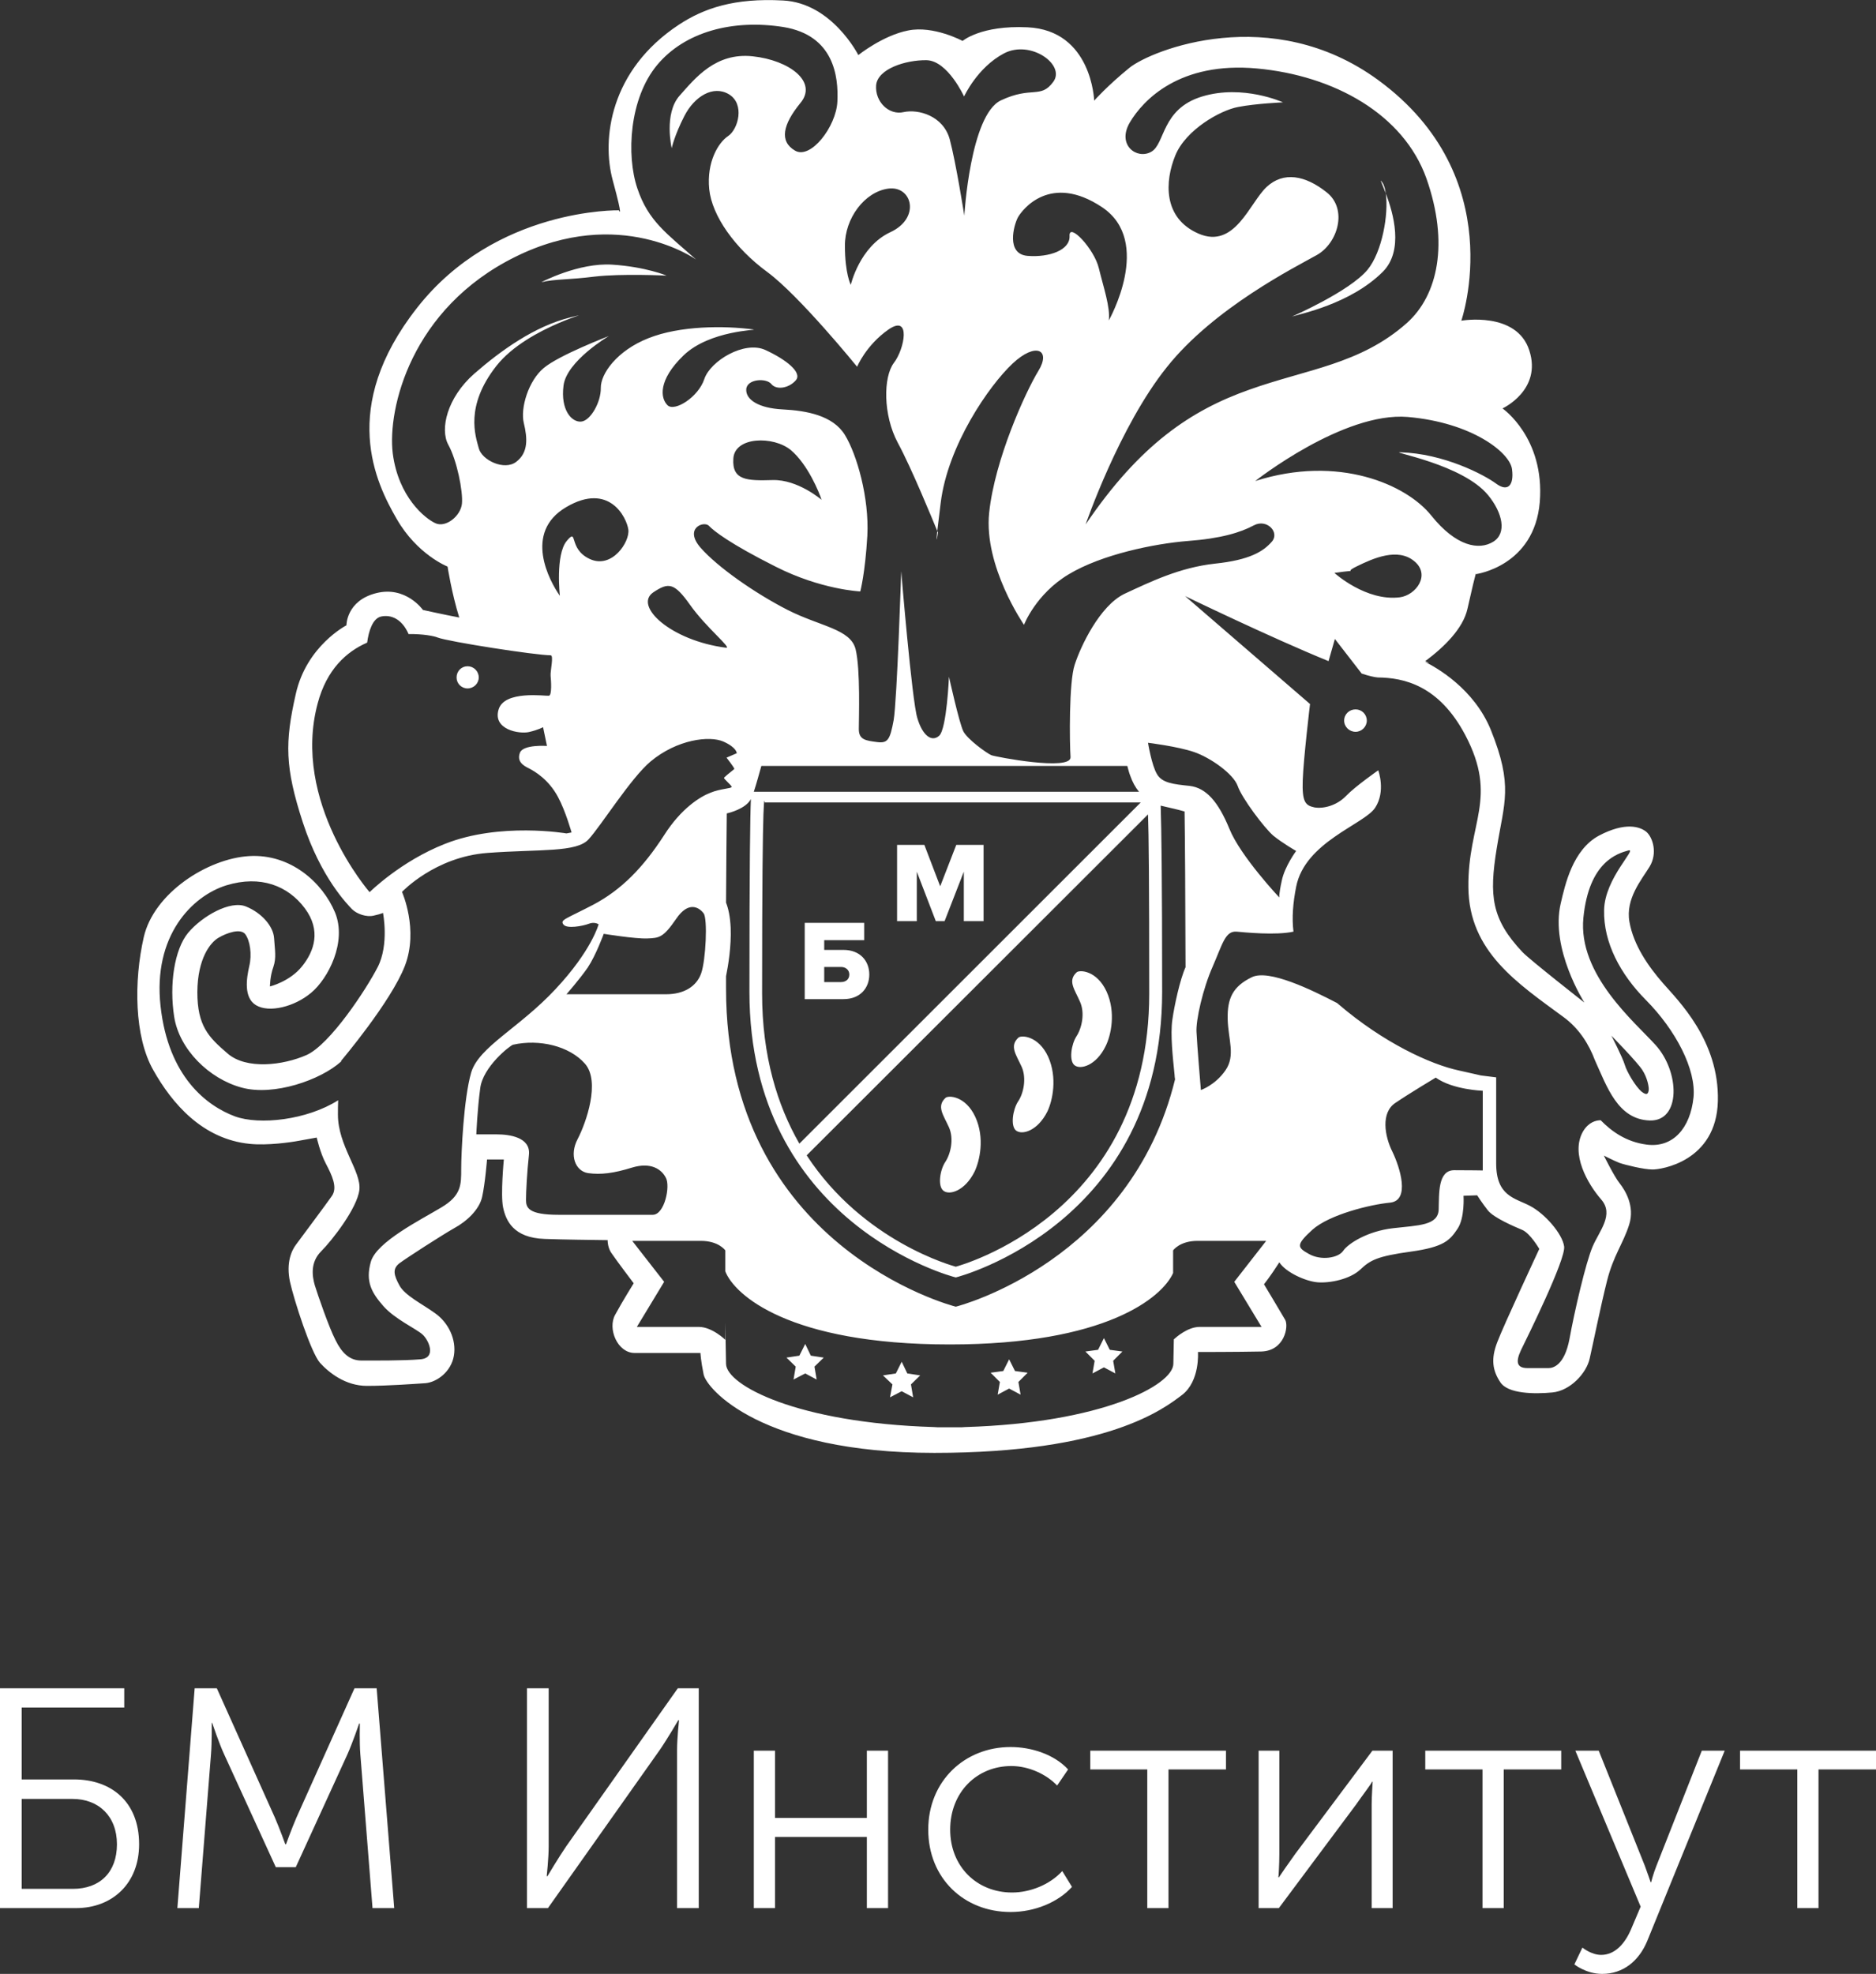 <?xml version="1.0" encoding="utf-8"?>
<svg xmlns="http://www.w3.org/2000/svg"
	xmlns:xlink="http://www.w3.org/1999/xlink"
	width="77px" height="81px" viewBox="0 0 77 81">
<rect x="0" y="0" width="77" height="81" fill="#333333" stroke="none"/>
<path fillRule="evenodd" d="M 74.64 72.61C 74.64 72.61 74.64 78.3 74.64 78.3 74.64 78.3 73.77 78.3 73.77 78.3 73.77 78.3 73.77 72.61 73.77 72.61 73.77 72.61 71.42 72.61 71.42 72.61 71.42 72.61 71.42 71.84 71.42 71.84 71.42 71.84 77 71.84 77 71.84 77 71.84 77 72.61 77 72.61 77 72.61 74.64 72.61 74.64 72.61ZM 65.76 81C 65.1 81 64.62 80.61 64.62 80.61 64.62 80.61 64.95 79.92 64.95 79.92 64.95 79.92 65.31 80.22 65.72 80.22 66.29 80.22 66.7 79.75 66.95 79.16 66.95 79.16 67.34 78.24 67.34 78.24 67.34 78.24 64.66 71.84 64.66 71.84 64.66 71.84 65.62 71.84 65.62 71.84 65.62 71.84 67.51 76.56 67.51 76.56 67.63 76.88 67.75 77.24 67.75 77.24 67.75 77.24 67.77 77.24 67.77 77.24 67.77 77.24 67.86 76.88 67.99 76.56 67.99 76.56 69.85 71.84 69.85 71.84 69.85 71.84 70.79 71.84 70.79 71.84 70.79 71.84 67.61 79.65 67.61 79.65 67.27 80.47 66.62 81 65.76 81ZM 67.82 47.99C 67.48 47.99 66.73 47.81 66.47 47.72 66.22 47.62 65.83 47.42 65.83 47.42 65.83 47.42 66.26 48.29 66.48 48.56 66.7 48.84 67.11 49.49 66.87 50.25 66.63 51.02 66.22 51.52 65.96 52.56 65.7 53.59 65.39 55.13 65.25 55.74 65.12 56.35 64.45 57.07 63.72 57.14 62.98 57.21 61.89 57.2 61.58 56.72 61.26 56.24 61.19 55.77 61.45 55.09 61.7 54.42 63.18 51.25 63.18 51.25 63.18 51.25 62.81 50.61 62.48 50.47 62.15 50.33 61.32 49.98 61.07 49.67 60.82 49.35 60.63 49.05 60.63 49.05 60.63 49.05 60.07 49.07 60.07 49.07 60.07 49.07 60.13 49.98 59.82 50.43 59.51 50.89 59.28 51.17 57.91 51.36 56.53 51.55 56.24 51.71 55.83 52.1 55.41 52.49 54.6 52.66 54.08 52.62 53.59 52.58 52.77 52.21 52.51 51.8 52.14 52.38 51.88 52.7 51.88 52.7 51.88 52.7 52.6 53.9 52.75 54.16 52.9 54.42 52.73 55.44 51.76 55.46 50.79 55.48 49.17 55.48 49.17 55.48 49.17 55.48 49.26 56.67 48.52 57.24 47.77 57.81 45.46 59.62 38.35 59.62 31.25 59.62 29 56.99 28.88 56.4 28.76 55.81 28.75 55.52 28.75 55.52 28.75 55.52 26.76 55.52 26.05 55.52 25.34 55.52 24.93 54.52 25.25 53.95 25.56 53.38 26.01 52.66 26.01 52.66 26.01 52.66 25.29 51.71 25.09 51.41 25 51.28 24.94 51.08 24.94 50.89 24.25 50.88 23.18 50.87 22.36 50.84 21.06 50.8 20.76 50.07 20.65 49.55 20.54 49.03 20.68 47.58 20.68 47.58 20.68 47.58 19.99 47.58 19.99 47.58 19.99 47.58 19.91 48.58 19.79 49.11 19.68 49.63 19.16 50.12 18.64 50.4 18.13 50.69 16.67 51.63 16.38 51.85 16.1 52.08 16.17 52.33 16.39 52.74 16.61 53.16 17.32 53.5 17.86 53.89 18.41 54.28 18.74 54.97 18.63 55.63 18.52 56.29 17.93 56.72 17.46 56.76 16.99 56.79 15.92 56.87 15.06 56.87 14.19 56.87 13.51 56.34 13.13 55.92 12.76 55.49 12.07 53.36 11.9 52.59 11.74 51.82 11.96 51.32 12.16 51.06 12.35 50.8 13.37 49.44 13.62 49.08 13.87 48.73 13.62 48.22 13.38 47.76 13.14 47.31 13 46.68 13 46.68 13 46.68 12.66 46.74 12.28 46.81 11.91 46.88 10.98 47.01 10.26 46.94 8.31 46.75 7.06 45.28 6.29 43.91 5.51 42.54 5.49 40.26 5.9 38.46 6.31 36.65 8.52 35.23 10.23 35.13 11.93 35.03 13.24 36.22 13.75 37.44 14.25 38.65 13.47 40.16 12.77 40.74 12.08 41.32 11.04 41.57 10.51 41.25 9.99 40.94 10.12 40.14 10.23 39.65 10.35 39.16 10.26 38.6 10.07 38.34 9.88 38.08 9.31 38.28 8.97 38.48 8.64 38.67 8.11 39.32 8.1 40.71 8.1 42.1 8.56 42.56 9.34 43.23 10.11 43.9 11.62 43.72 12.59 43.29 13.55 42.85 15.02 40.62 15.5 39.69 15.98 38.76 15.72 37.46 15.72 37.46 15.72 37.46 15.66 37.5 15.35 37.57 15.04 37.65 14.64 37.5 14.45 37.31 14.27 37.12 13.17 36.02 12.43 33.75 11.69 31.48 11.69 30.46 12.14 28.48 12.58 26.5 14.22 25.66 14.22 25.66 14.22 25.66 14.21 24.65 15.44 24.34 16.66 24.03 17.36 25.03 17.36 25.03 17.36 25.03 18.21 25.22 18.85 25.34 18.54 24.35 18.37 23.25 18.37 23.25 18.37 23.25 17.12 22.76 16.28 21.29 15.43 19.82 13.9 16.73 17.12 12.63 20.34 8.52 25.4 8.63 25.4 8.63 25.4 8.63 25.61 9.09 25.15 7.4 24.69 5.71 25.03 2.88 27.87 1.01 28.89 0.34 30.14-0.09 32.14 0.02 34.15 0.12 35.23 2.26 35.23 2.26 35.23 2.26 36.24 1.45 37.28 1.25 38.32 1.04 39.51 1.68 39.51 1.68 39.51 1.68 40.26 1.03 42.17 1.12 44.82 1.24 44.91 4.13 44.91 4.13 44.91 4.13 45.45 3.52 46.36 2.78 47.27 2.05 52.19 0.09 56.56 3.28 62.02 7.27 59.98 13.16 59.98 13.16 59.98 13.16 62.25 12.76 62.77 14.38 63.3 16.01 61.67 16.76 61.67 16.76 61.67 16.76 63.41 17.96 63.2 20.6 62.98 23.24 60.58 23.56 60.58 23.56 60.58 23.56 60.63 23.22 60.23 24.99 60.05 25.79 59.28 26.55 58.5 27.13 58.67 27.21 58.74 27.25 58.47 27.15 58.47 27.15 58.47 27.15 58.47 27.15 58.96 27.39 60.5 28.26 61.19 29.95 62.12 32.26 61.74 32.91 61.43 34.83 61.12 36.76 61.21 37.71 62.49 39.07 62.77 39.37 65.03 41.14 65.03 41.14 65.03 41.14 63.62 38.94 64.06 37.07 64.24 36.3 64.55 34.87 65.63 34.29 66.71 33.72 67.32 33.92 67.58 34.14 67.84 34.37 68.04 35.01 67.71 35.56 67.38 36.1 66.71 36.88 66.88 37.83 67.05 38.79 67.65 39.65 68.26 40.35 68.87 41.05 70.57 42.7 70.51 45.18 70.45 47.67 68.16 48 67.82 47.99ZM 53.73 51.46C 54.23 51.74 54.93 51.62 55.13 51.33 55.32 51.04 56.12 50.52 57.18 50.4 58.23 50.28 59.02 50.29 59.05 49.64 59.07 48.98 59.01 48.02 59.69 48.02 60.37 48.02 60.86 48.03 60.86 48.03 60.86 48.03 60.86 44.76 60.86 44.76 60.86 44.76 59.63 44.72 58.93 44.22 58.93 44.22 57.86 44.86 57.27 45.26 56.67 45.66 56.83 46.62 57.15 47.26 57.46 47.9 57.89 49.26 57.06 49.35 56.23 49.43 54.57 49.84 53.87 50.46 53.18 51.09 53.24 51.19 53.73 51.46ZM 27.26 52.6C 27.26 52.6 26.14 54.45 26.14 54.45 26.14 54.45 28.12 54.45 28.68 54.45 29.23 54.45 29.77 54.98 29.77 54.98 29.77 54.98 29.77 54.28 29.77 54.28 29.78 55.07 29.8 55.79 29.8 55.97 29.82 56.84 32.71 58.39 38.33 58.56 38.43 58.57 38.52 58.57 38.62 58.57 38.72 58.57 38.81 58.57 38.91 58.57 38.93 58.57 38.95 58.57 38.97 58.57 38.97 58.57 38.98 58.57 38.98 58.57 38.98 58.57 38.98 58.57 38.98 58.57 39.01 58.57 39.03 58.57 39.05 58.57 39.15 58.57 39.24 58.57 39.34 58.57 39.43 58.57 39.53 58.57 39.62 58.56 45.24 58.39 48.14 56.84 48.16 55.97 48.16 55.85 48.17 55.46 48.18 54.96 48.28 54.87 48.75 54.45 49.24 54.45 49.8 54.45 51.78 54.45 51.78 54.45 51.78 54.45 50.66 52.6 50.66 52.6 50.66 52.6 51.97 50.92 51.97 50.92 51.97 50.92 49.88 50.92 49.15 50.92 48.42 50.92 48.15 51.31 48.15 51.31 48.15 51.31 48.15 52.24 48.15 52.24 47.7 53.24 45.4 55.17 38.98 55.17 32.38 55.17 30.14 53.13 29.77 52.17 29.77 52.17 29.77 51.31 29.77 51.31 29.77 51.31 29.5 50.92 28.77 50.92 28.04 50.92 25.95 50.92 25.95 50.92 25.95 50.92 27.26 52.6 27.26 52.6ZM 52.61 36.14C 52.73 35.55 53.2 34.92 53.2 34.92 53.2 34.92 52.64 34.6 52.26 34.29 51.89 33.97 50.97 32.75 50.8 32.25 50.62 31.75 49.68 31.09 49.01 30.86 48.34 30.63 47.12 30.48 47.12 30.48 47.12 30.48 47.27 31.41 47.49 31.77 47.7 32.13 48.16 32.18 48.83 32.25 49.5 32.33 50 32.89 50.46 34.01 50.91 35.13 52.51 36.83 52.51 36.83 52.51 36.83 52.48 36.73 52.61 36.14ZM 30.82 32.79C 30.61 33.19 29.92 33.36 29.83 33.38 29.82 34.22 29.81 35.39 29.8 37.04 29.9 37.29 29.97 37.63 29.99 38.07 30.02 38.83 29.89 39.62 29.8 40.06 29.8 40.22 29.8 40.4 29.8 40.57 29.8 51.15 39.06 53.58 39.23 53.62 39.23 53.62 39.23 53.63 39.23 53.63 39.23 53.63 39.23 53.63 39.23 53.63 39.23 53.63 39.23 53.63 39.23 53.63 39.23 53.63 39.23 53.62 39.23 53.62 39.37 53.59 46.41 51.74 48.23 44.29 48.22 44.23 48.21 44.17 48.21 44.11 48.14 43.4 48.03 42.45 48.12 41.84 48.2 41.27 48.43 40.2 48.66 39.69 48.65 36.51 48.64 34.53 48.62 33.3 48.32 33.21 47.92 33.13 47.64 33.06 47.67 33.96 47.7 36.02 47.7 40.7 47.7 50.2 39.37 52.39 39.23 52.42 39.23 52.42 39.23 52.42 39.23 52.42 39.23 52.42 39.23 52.42 39.23 52.42 39.23 52.42 39.23 52.42 39.23 52.42 39.23 52.42 39.23 52.42 39.23 52.42 39.08 52.39 30.76 50.2 30.76 40.7 30.76 35.46 30.79 33.5 30.82 32.79ZM 39.23 32.93C 39.23 32.93 39.23 32.93 39.23 32.93 39.23 32.93 31.39 32.93 31.39 32.93 31.39 32.93 31.28 31.62 31.28 40.77 31.28 43.35 31.91 45.36 32.81 46.93 32.81 46.93 46.82 32.93 46.82 32.93 46.82 32.93 39.23 32.93 39.23 32.93ZM 46.75 32.49C 46.6 32.31 46.48 32.09 46.39 31.83 46.34 31.71 46.31 31.57 46.27 31.43 46.27 31.43 39.23 31.43 39.23 31.43 39.23 31.43 39.23 31.43 39.23 31.43 39.23 31.43 31.25 31.43 31.25 31.43 31.15 31.78 31.04 32.19 30.94 32.49 30.94 32.49 39.23 32.49 39.23 32.49 39.23 32.49 39.23 32.49 39.23 32.49 39.23 32.49 46.75 32.49 46.75 32.49ZM 33.11 47.41C 35.43 50.96 39.13 51.95 39.23 51.98 39.23 51.98 39.23 51.98 39.23 51.98 39.23 51.98 39.23 51.98 39.23 51.98 39.23 51.98 39.23 51.98 39.23 51.98 39.23 51.98 39.23 51.98 39.23 51.98 39.36 51.94 47.17 49.85 47.17 40.77 47.17 36.19 47.15 34.23 47.12 33.42 47.12 33.42 33.11 47.41 33.11 47.41ZM 28.88 37.48C 28.71 37.25 28.27 36.94 27.75 37.71 27.22 38.48 27.06 38.49 26.57 38.51 26.07 38.53 24.78 38.32 24.78 38.32 24.78 38.32 24.46 39.2 24.12 39.71 23.77 40.21 23.25 40.8 23.25 40.8 23.25 40.8 26.61 40.8 27.34 40.8 28.07 40.8 28.59 40.48 28.78 39.94 28.97 39.4 29.05 37.7 28.88 37.48ZM 20.4 46.55C 20.89 46.55 21.79 46.66 21.71 47.39 21.63 48.12 21.59 48.92 21.59 49.24 21.59 49.56 21.69 49.85 22.93 49.85 24.18 49.85 26.3 49.85 26.79 49.85 27.28 49.85 27.52 48.67 27.33 48.33 27.15 47.98 26.72 47.68 25.95 47.91 25.18 48.15 24.66 48.21 24.14 48.14 23.61 48.06 23.36 47.4 23.71 46.74 24.06 46.07 24.65 44.38 24.01 43.65 23.37 42.92 22.13 42.63 21.06 42.87 20.94 42.9 19.82 43.77 19.71 44.66 19.59 45.55 19.55 46.55 19.55 46.55 19.55 46.55 19.9 46.55 20.4 46.55ZM 14.01 43.52C 14.01 43.52 14 43.54 14 43.56 13.16 44.32 11.23 44.99 9.92 44.63 8.58 44.27 7.36 43.06 7.15 41.73 6.94 40.39 7.16 38.96 7.72 38.28 8.29 37.6 9.45 36.93 10.1 37.2 10.74 37.46 11.22 38.01 11.25 38.5 11.28 38.98 11.35 39.3 11.22 39.68 11.08 40.06 11.08 40.48 11.08 40.48 11.08 40.48 11.9 40.28 12.4 39.65 12.9 39.03 13.19 38.18 12.51 37.27 11.82 36.35 10.7 35.9 9.29 36.33 7.88 36.77 6.27 38.4 6.59 41.29 6.91 44.19 8.49 45.38 9.64 45.81 10.65 46.18 12.6 45.96 13.88 45.15 13.87 45.34 13.87 45.54 13.87 45.74 13.87 47.02 14.84 48.07 14.75 48.83 14.66 49.58 13.63 50.9 13.18 51.35 12.72 51.81 12.82 52.39 12.92 52.74 13.03 53.1 13.5 54.47 13.77 54.99 14.03 55.52 14.35 55.83 14.83 55.83 15.31 55.83 16.57 55.84 17.25 55.78 17.93 55.73 17.6 54.99 17.34 54.76 17.09 54.53 16.2 54.13 15.73 53.59 15.26 53.05 14.99 52.6 15.22 51.78 15.45 50.96 17.28 50.05 18.11 49.55 18.94 49.06 18.93 48.61 18.93 47.97 18.93 47.32 19.03 45.08 19.34 44.01 19.66 42.95 21.31 42.19 22.8 40.59 24.29 39 24.57 37.93 24.57 37.93 24.57 37.93 24.4 37.81 24.16 37.91 23.92 38 23.25 38.13 23.12 37.93 22.99 37.74 23.21 37.72 24.36 37.12 25.51 36.51 26.4 35.6 27.26 34.27 27.96 33.17 28.74 32.69 29.16 32.53 29.57 32.36 30.03 32.36 30.03 32.29 30.02 32.21 29.68 31.95 29.72 31.91 29.86 31.77 30.14 31.57 30.14 31.55 30.14 31.5 29.82 31.09 29.82 31.09 29.82 31.09 30.24 30.91 30.24 30.91 30.24 30.91 30.25 30.68 29.69 30.43 29.12 30.18 27.79 30.34 26.7 31.25 25.89 31.93 24.66 33.9 24.16 34.44 23.67 34.99 22.16 34.84 20.01 35 17.85 35.16 16.5 36.6 16.5 36.6 16.5 36.6 17.19 38.14 16.62 39.63 16.05 41.11 14.01 43.52 14.01 43.52ZM 28.33 24.83C 27.67 23.9 27.44 23.89 26.81 24.31 26 24.87 27.54 26.29 29.8 26.58 30.06 26.61 28.99 25.76 28.33 24.83ZM 23.26 22.2C 23.74 21.63 23.3 22.52 24.21 22.94 25.12 23.36 25.86 22.23 25.79 21.73 25.72 21.24 25.01 19.77 23.24 20.81 21.47 21.85 22.55 23.84 22.98 24.45 22.98 24.45 22.79 22.77 23.26 22.2ZM 17.96 26.16C 17.82 26.1 17.36 26.01 16.77 26.02 16.5 25.4 16.05 25.21 15.64 25.3 15.29 25.38 15.13 25.91 15.07 26.37 14.22 26.74 13.41 27.47 13.04 28.86 11.95 32.91 15.17 36.61 15.17 36.61 15.17 36.61 16.45 35.34 18.26 34.63 20.52 33.73 23.25 34.2 23.25 34.2 23.25 34.2 23.46 34.16 23.46 34.16 23.46 34.16 23.21 33.27 22.9 32.7 22.52 31.99 21.96 31.66 21.71 31.53 21.46 31.41 21.21 31.24 21.34 30.89 21.47 30.54 22.45 30.61 22.45 30.61 22.45 30.61 22.29 29.84 22.29 29.84 22.29 29.84 22.1 29.95 21.71 30.04 21.31 30.13 20.23 29.94 20.46 29.13 20.68 28.31 22.4 28.57 22.53 28.55 22.66 28.53 22.62 27.93 22.6 27.74 22.58 27.54 22.74 26.89 22.6 26.89 22 26.89 18.39 26.33 17.96 26.16ZM 29.89 5.58C 30.3 5.3 30.58 4.27 29.92 3.87 29.27 3.48 28.5 3.96 28.09 4.76 27.68 5.56 27.57 6.08 27.57 6.08 27.57 6.08 27.24 4.67 27.89 3.93 28.54 3.2 29.37 2.15 30.89 2.31 32.4 2.47 33.58 3.36 32.85 4.23 32.13 5.11 31.98 5.8 32.63 6.18 33.27 6.56 34.32 5.2 34.37 4.17 34.42 3.14 34.23 1.45 32.16 1.11 30.08 0.78 28.11 1.3 26.97 2.67 25.83 4.04 25.7 6.37 26.16 7.73 26.61 9.08 27.37 9.58 28.57 10.65 28.57 10.65 25.44 8.41 21.15 10.54 16.86 12.66 15.9 16.79 16.12 18.6 16.35 20.4 17.45 21.28 17.87 21.47 18.3 21.67 18.91 21.17 18.96 20.67 19.01 20.16 18.75 18.88 18.4 18.25 18.05 17.61 18.35 16.32 19.46 15.34 20.57 14.37 21.95 13.39 23.39 13.03 24.83 12.68 21.68 13.35 20.37 15.02 19.07 16.68 19.52 17.9 19.65 18.39 19.77 18.88 20.7 19.33 21.19 18.95 21.69 18.57 21.65 17.98 21.5 17.36 21.35 16.75 21.69 15.62 22.32 15.1 22.95 14.57 24.99 13.79 24.99 13.79 24.99 13.79 23.26 14.81 23.13 15.82 23 16.83 23.47 17.34 23.86 17.3 24.24 17.26 24.67 16.5 24.66 15.92 24.65 15.34 25.32 14.39 26.61 13.88 27.91 13.36 29.73 13.36 30.93 13.52 31.13 13.55 29.14 13.55 28.06 14.58 26.99 15.61 27.11 16.35 27.4 16.63 27.69 16.91 28.67 16.29 28.91 15.55 29.16 14.81 30.55 13.97 31.41 14.36 32.26 14.75 32.95 15.29 32.66 15.61 32.37 15.94 31.86 16.01 31.66 15.76 31.45 15.5 30.66 15.55 30.63 15.97 30.6 16.4 31.14 16.75 32.12 16.8 33.11 16.85 34.19 17.05 34.68 17.85 35.17 18.65 35.68 20.43 35.6 21.98 35.51 23.53 35.31 24.27 35.31 24.27 35.31 24.27 33.7 24.2 31.83 23.25 29.96 22.31 29.3 21.79 29.1 21.58 28.9 21.36 28.06 21.67 28.75 22.47 29.45 23.27 30.98 24.34 32.33 25.03 33.67 25.71 34.92 25.81 35.12 26.65 35.32 27.48 35.25 29.48 35.25 29.92 35.25 30.36 35.54 30.39 35.99 30.45 36.44 30.51 36.53 30.36 36.68 29.55 36.82 28.73 36.99 23.44 36.99 23.44 36.99 23.44 37.43 28.75 37.65 29.46 37.86 30.18 38.24 30.47 38.55 30.19 38.86 29.9 38.95 27.77 38.95 27.77 38.95 27.77 39.37 29.67 39.54 30.01 39.71 30.34 40.5 30.91 40.69 30.99 40.87 31.06 43.97 31.65 43.94 31.07 43.9 30.49 43.87 27.99 44.11 27.28 44.34 26.56 45.13 24.85 46.17 24.36 47.21 23.88 48.41 23.29 49.86 23.13 51.31 22.98 51.86 22.62 52.2 22.23 52.54 21.85 52 21.27 51.46 21.56 50.92 21.85 50.11 22.1 48.75 22.2 47.38 22.31 45.22 22.75 43.86 23.57 42.51 24.38 42.03 25.64 42.03 25.64 42.03 25.64 40.37 23.24 40.6 21.04 40.83 18.85 42.09 16.09 42.62 15.22 43.15 14.36 42.52 14.02 41.56 14.92 40.6 15.82 38.9 18.27 38.61 20.64 38.54 21.2 38.5 21.56 38.47 21.79 38.31 21.4 37.41 19.2 36.85 18.17 36.24 17.03 36.25 15.47 36.69 14.89 37.13 14.32 37.4 12.88 36.47 13.52 35.54 14.17 35.18 15.05 35.18 15.05 35.18 15.05 32.81 12.13 31.49 11.16 30.17 10.19 29.22 8.86 29.11 7.76 29 6.65 29.48 5.85 29.89 5.58ZM 30.1 18.82C 30.04 19.72 30.67 19.73 31.71 19.7 32.75 19.67 33.72 20.51 33.72 20.51 33.63 20.22 33.16 19.06 32.46 18.47 31.75 17.88 30.15 17.91 30.1 18.82ZM 34.68 10.09C 34.68 11.23 34.92 11.69 34.92 11.69 34.92 11.69 35.28 10.12 36.54 9.53 37.8 8.95 37.44 7.61 36.46 7.74 35.49 7.87 34.67 8.96 34.68 10.09ZM 41.21 2.19C 40.11 2.77 39.57 3.96 39.57 3.96 39.57 3.96 38.9 2.49 38.03 2.47 37.16 2.46 36.02 2.83 35.96 3.5 35.91 4.18 36.49 4.74 37.09 4.6 37.7 4.47 38.71 4.75 38.98 5.71 39.24 6.68 39.58 8.85 39.58 8.85 39.58 8.85 39.82 4.72 41.08 4.12 42.35 3.52 42.71 4.07 43.23 3.36 43.75 2.66 42.3 1.62 41.21 2.19ZM 45.23 8.5C 43.11 7.09 41.96 8.6 41.78 8.92 41.61 9.24 41.28 10.43 42.18 10.5 43.07 10.57 43.93 10.26 43.9 9.68 43.87 9.11 44.91 10.21 45.1 11 45.29 11.78 45.58 12.62 45.51 13.15 45.51 13.15 47.35 9.91 45.23 8.5ZM 58.55 7.33C 57.61 4.68 54.75 3.1 51.59 2.81 48.42 2.52 46.92 4.1 46.37 5.03 45.83 5.96 46.67 6.56 47.25 6.23 47.83 5.91 47.66 4.47 49.34 3.96 51.02 3.45 52.66 4.2 52.66 4.2 52.66 4.2 51.53 4.25 50.82 4.39 50.1 4.52 48.67 5.32 48.24 6.38 47.81 7.43 47.72 8.95 49.2 9.59 50.69 10.23 51.29 8.32 51.99 7.67 52.68 7.03 53.57 7.19 54.45 7.89 55.33 8.58 54.91 9.99 54.04 10.47 53.17 10.96 49.83 12.63 47.89 15.07 45.94 17.5 44.56 21.52 44.56 21.52 46.79 18.23 48.9 16.83 51.28 15.99 53.66 15.14 55.84 14.95 57.75 13.25 59.02 12.11 59.48 9.98 58.55 7.33ZM 58.75 21.16C 59.77 22.43 60.71 22.59 61.29 22.23 61.86 21.88 61.67 21.04 61.08 20.32 60.04 19.05 57.03 18.55 57.47 18.56 59.26 18.61 60.91 19.48 61.4 19.84 61.88 20.2 62.15 19.93 62.06 19.25 61.97 18.57 60.42 17.34 57.78 17.11 55.13 16.89 51.52 19.74 51.52 19.74 54.93 18.65 57.73 19.88 58.75 21.16ZM 54.77 23.51C 54.77 23.51 56.07 24.69 57.46 24.51 58.12 24.42 58.73 23.59 58.05 23.03 57.37 22.46 56.36 22.91 55.69 23.24 55.01 23.57 56.02 23.33 54.77 23.51ZM 67.55 41.03C 66.51 39.98 65.81 38.68 65.84 37.35 65.86 36.03 67.24 34.78 66.83 34.9 66.41 35.02 65.22 35.34 64.99 37.66 64.76 39.99 67.1 41.94 67.95 42.88 68.95 43.98 69 46.01 67.72 45.98 66.4 45.94 65.96 44.6 65.46 43.5 65.22 42.86 64.82 42.21 64.18 41.74 62.31 40.36 60.29 39.06 60.27 36.41 60.24 33.75 61.51 32.76 60.14 30.16 59.06 28.12 57.62 27.81 56.55 27.8 56.42 27.79 56.19 27.74 55.89 27.64 55.89 27.64 54.79 26.22 54.79 26.22 54.79 26.22 54.53 27.13 54.53 27.13 52.15 26.16 48.64 24.46 48.64 24.46 48.64 24.46 53.77 28.89 53.77 28.89 53.77 28.89 53.5 31.14 53.47 32.02 53.44 32.91 53.58 33.05 53.94 33.13 54.31 33.2 54.86 33.06 55.24 32.67 55.62 32.27 56.57 31.61 56.57 31.61 56.57 31.61 56.89 32.47 56.44 33.15 55.99 33.83 53.56 34.55 53.2 36.39 53.07 37.05 53.02 37.66 53.09 38.23 52.37 38.39 51.09 38.26 50.75 38.23 50.29 38.2 50.18 38.73 49.78 39.65 49.37 40.57 49.08 41.87 49.11 42.35 49.13 42.83 49.29 44.73 49.29 44.73 49.29 44.73 49.88 44.53 50.3 43.92 50.72 43.31 50.41 42.66 50.39 41.82 50.37 40.97 50.6 40.48 51.38 40.1 52.08 39.76 53.84 40.62 54.88 41.16 54.9 41.18 54.92 41.19 54.94 41.21 56.77 42.78 58.71 43.68 59.89 43.93 60.65 44.1 60.78 44.13 60.77 44.13 60.77 44.13 61.41 44.21 61.41 44.21 61.41 44.21 61.41 46.39 61.41 47.74 61.41 49.09 62.18 49.16 62.79 49.48 63.41 49.8 64.13 50.63 64.2 51.15 64.27 51.68 62.68 54.89 62.43 55.4 62.19 55.91 62.27 56.14 62.7 56.14 63.13 56.14 63.38 56.14 63.56 56.14 63.73 56.14 64.21 56.05 64.42 54.94 64.62 53.83 65.09 51.8 65.37 51.15 65.65 50.5 66.26 49.84 65.72 49.22 65.18 48.6 64.44 47.35 64.98 46.42 65.21 46.04 65.52 45.97 65.7 45.97 66.14 46.42 66.74 46.86 67.59 46.97 68.67 47.11 69.38 46.29 69.51 45.03 69.62 43.89 68.79 42.28 67.55 41.03ZM 66.14 42.5C 66.14 42.5 66.6 43.39 66.69 43.7 66.78 44 67.13 44.58 67.37 44.79 67.62 44.99 67.65 44.85 67.67 44.74 67.69 44.63 67.62 44.23 67.41 43.91 67.2 43.58 66.14 42.5 66.14 42.5ZM 55.64 30.03C 55.38 30.03 55.17 29.82 55.17 29.57 55.17 29.31 55.38 29.11 55.64 29.11 55.89 29.11 56.1 29.31 56.1 29.57 56.1 29.82 55.89 30.03 55.64 30.03ZM 53.03 12.99C 53.03 12.99 55.39 11.96 56.13 11.07 56.73 10.34 57 8.79 56.88 7.94 57.19 8.74 57.63 10.29 56.75 11.16 55.41 12.49 53.32 12.89 53.03 12.99ZM 56.73 7.48C 56.81 7.58 56.85 7.74 56.88 7.94 56.72 7.51 56.6 7.29 56.73 7.48ZM 24.41 11.35C 23.3 11.49 22.83 11.44 22.22 11.58 22.22 11.58 23.75 10.77 25.13 10.86 26.51 10.95 27.36 11.31 27.36 11.31 27.36 11.31 25.52 11.22 24.41 11.35ZM 38.47 21.79C 38.49 21.83 38.5 21.85 38.5 21.85 38.5 21.85 38.4 22.53 38.47 21.79ZM 19.19 28.25C 18.94 28.25 18.74 28.05 18.74 27.8 18.74 27.54 18.94 27.34 19.19 27.34 19.44 27.34 19.65 27.54 19.65 27.8 19.65 28.05 19.44 28.25 19.19 28.25ZM 44.1 43.71C 43.87 43.52 43.97 42.86 44.18 42.53 44.4 42.2 44.54 41.58 44.33 41.11 44.11 40.6 43.81 40.25 44.19 39.9 44.31 39.79 45.02 39.82 45.42 40.69 45.81 41.55 45.6 42.49 45.38 42.93 44.99 43.73 44.34 43.91 44.1 43.71ZM 41.7 46.39C 41.47 46.2 41.57 45.54 41.78 45.21 42.01 44.88 42.14 44.26 41.94 43.79 41.71 43.28 41.42 42.93 41.8 42.58 41.92 42.47 42.62 42.5 43.02 43.36 43.41 44.23 43.2 45.17 42.99 45.61 42.59 46.41 41.95 46.59 41.7 46.39ZM 38.72 48.86C 38.48 48.67 38.58 48.01 38.8 47.68 39.02 47.35 39.16 46.73 38.95 46.26 38.72 45.75 38.43 45.4 38.81 45.05 38.93 44.94 39.63 44.97 40.03 45.83 40.43 46.7 40.21 47.64 40 48.08 39.6 48.88 38.96 49.06 38.72 48.86ZM 39.56 37.8C 39.56 37.8 39.56 35.77 39.56 35.77 39.56 35.77 38.77 37.8 38.77 37.8 38.77 37.8 38.41 37.8 38.41 37.8 38.41 37.8 37.63 35.77 37.63 35.77 37.63 35.77 37.63 37.8 37.63 37.8 37.63 37.8 36.82 37.8 36.82 37.8 36.82 37.8 36.82 34.67 36.82 34.67 36.82 34.67 37.94 34.67 37.94 34.67 37.94 34.67 38.59 36.37 38.59 36.37 38.59 36.37 39.25 34.67 39.25 34.67 39.25 34.67 40.37 34.67 40.37 34.67 40.37 34.67 40.37 37.8 40.37 37.8 40.37 37.8 39.56 37.8 39.56 37.8ZM 34.62 38.98C 35.31 38.98 35.68 39.44 35.68 39.99 35.68 40.54 35.31 41 34.62 41 34.62 41 33.03 41 33.03 41 33.03 41 33.03 37.87 33.03 37.87 33.03 37.87 35.47 37.87 35.47 37.87 35.47 37.87 35.47 38.58 35.47 38.58 35.47 38.58 33.83 38.58 33.83 38.58 33.83 38.58 33.83 38.98 33.83 38.98 33.83 38.98 34.62 38.98 34.62 38.98ZM 33.83 40.3C 33.83 40.3 34.52 40.3 34.52 40.3 34.71 40.3 34.86 40.19 34.86 39.99 34.86 39.8 34.71 39.68 34.52 39.68 34.52 39.68 33.83 39.68 33.83 39.68 33.83 39.68 33.83 40.3 33.83 40.3ZM 32.81 55.63C 32.81 55.63 33.05 55.15 33.05 55.15 33.05 55.15 33.28 55.63 33.28 55.63 33.28 55.63 33.81 55.71 33.81 55.71 33.81 55.71 33.43 56.08 33.43 56.08 33.43 56.08 33.52 56.61 33.52 56.61 33.52 56.61 33.05 56.36 33.05 56.36 33.05 56.36 32.57 56.61 32.57 56.61 32.57 56.61 32.66 56.08 32.66 56.08 32.66 56.08 32.28 55.71 32.28 55.71 32.28 55.71 32.81 55.63 32.81 55.63ZM 36.77 56.36C 36.77 56.36 37.01 55.88 37.01 55.88 37.01 55.88 37.24 56.36 37.24 56.36 37.24 56.36 37.77 56.44 37.77 56.44 37.77 56.44 37.39 56.81 37.39 56.81 37.39 56.81 37.48 57.34 37.48 57.34 37.48 57.34 37.01 57.09 37.01 57.09 37.01 57.09 36.53 57.34 36.53 57.34 36.53 57.34 36.63 56.81 36.63 56.81 36.63 56.81 36.24 56.44 36.24 56.44 36.24 56.44 36.77 56.36 36.77 56.36ZM 41.18 56.26C 41.18 56.26 41.42 55.78 41.42 55.78 41.42 55.78 41.66 56.26 41.66 56.26 41.66 56.26 42.18 56.33 42.18 56.33 42.18 56.33 41.8 56.71 41.8 56.71 41.8 56.71 41.89 57.23 41.89 57.23 41.89 57.23 41.42 56.98 41.42 56.98 41.42 56.98 40.95 57.23 40.95 57.23 40.95 57.23 41.04 56.71 41.04 56.71 41.04 56.71 40.66 56.33 40.66 56.33 40.66 56.33 41.18 56.26 41.18 56.26ZM 45.07 55.39C 45.07 55.39 45.31 54.91 45.31 54.91 45.31 54.91 45.55 55.39 45.55 55.39 45.55 55.39 46.07 55.46 46.07 55.46 46.07 55.46 45.69 55.84 45.69 55.84 45.69 55.84 45.78 56.36 45.78 56.36 45.78 56.36 45.31 56.11 45.31 56.11 45.31 56.11 44.84 56.36 44.84 56.36 44.84 56.36 44.93 55.84 44.93 55.84 44.93 55.84 44.55 55.46 44.55 55.46 44.55 55.46 45.07 55.39 45.07 55.39ZM 0.89 73.02C 0.89 73.02 3.04 73.02 3.04 73.02 4.55 73.02 5.71 73.92 5.71 75.68 5.71 77.28 4.62 78.3 3.12 78.3 3.12 78.3 0 78.3 0 78.3 0 78.3 0 69.28 0 69.28 0 69.28 5.1 69.28 5.1 69.28 5.1 69.28 5.1 70.07 5.1 70.07 5.1 70.07 0.89 70.07 0.89 70.07 0.89 70.07 0.89 73.02 0.89 73.02ZM 0.89 77.51C 0.89 77.51 2.99 77.51 2.99 77.51 4.1 77.51 4.8 76.83 4.8 75.68 4.8 74.53 4.05 73.82 2.98 73.82 2.98 73.82 0.89 73.82 0.89 73.82 0.89 73.82 0.89 77.51 0.89 77.51ZM 8.9 69.28C 8.9 69.28 11.28 74.58 11.28 74.58 11.48 75.04 11.71 75.68 11.71 75.68 11.71 75.68 11.74 75.68 11.74 75.68 11.74 75.68 11.97 75.04 12.17 74.58 12.17 74.58 14.55 69.28 14.55 69.28 14.55 69.28 15.46 69.28 15.46 69.28 15.46 69.28 16.18 78.3 16.18 78.3 16.18 78.3 15.29 78.3 15.29 78.3 15.29 78.3 14.79 71.99 14.79 71.99 14.75 71.5 14.77 70.73 14.77 70.73 14.77 70.73 14.74 70.73 14.74 70.73 14.74 70.73 14.47 71.52 14.26 71.99 14.26 71.99 12.14 76.62 12.14 76.62 12.14 76.62 11.32 76.62 11.32 76.62 11.32 76.62 9.2 71.99 9.2 71.99 8.99 71.54 8.71 70.7 8.71 70.7 8.71 70.7 8.69 70.7 8.69 70.7 8.69 70.7 8.7 71.5 8.66 71.99 8.66 71.99 8.16 78.3 8.16 78.3 8.16 78.3 7.28 78.3 7.28 78.3 7.28 78.3 7.99 69.28 7.99 69.28 7.99 69.28 8.9 69.28 8.9 69.28ZM 22.52 75.77C 22.52 76.25 22.44 76.99 22.44 76.99 22.44 76.99 22.47 76.99 22.47 76.99 22.47 76.99 22.94 76.2 23.25 75.75 23.25 75.75 27.82 69.28 27.82 69.28 27.82 69.28 28.68 69.28 28.68 69.28 28.68 69.28 28.68 78.3 28.68 78.3 28.68 78.3 27.79 78.3 27.79 78.3 27.79 78.3 27.79 71.81 27.79 71.81 27.79 71.33 27.87 70.59 27.87 70.59 27.87 70.59 27.84 70.59 27.84 70.59 27.84 70.59 27.39 71.36 27.08 71.81 27.08 71.81 22.49 78.3 22.49 78.3 22.49 78.3 21.63 78.3 21.63 78.3 21.63 78.3 21.63 69.28 21.63 69.28 21.63 69.28 22.52 69.28 22.52 69.28 22.52 69.28 22.52 75.77 22.52 75.77ZM 31.81 74.6C 31.81 74.6 35.58 74.6 35.58 74.6 35.58 74.6 35.58 71.84 35.58 71.84 35.58 71.84 36.45 71.84 36.45 71.84 36.45 71.84 36.45 78.3 36.45 78.3 36.45 78.3 35.58 78.3 35.58 78.3 35.58 78.3 35.58 75.38 35.58 75.38 35.58 75.38 31.81 75.38 31.81 75.38 31.81 75.38 31.81 78.3 31.81 78.3 31.81 78.3 30.94 78.3 30.94 78.3 30.94 78.3 30.94 71.84 30.94 71.84 30.94 71.84 31.81 71.84 31.81 71.84 31.81 71.84 31.81 74.6 31.81 74.6ZM 41.48 71.69C 42.33 71.69 43.27 71.99 43.84 72.61 43.84 72.61 43.39 73.27 43.39 73.27 42.95 72.81 42.23 72.47 41.51 72.47 40.1 72.47 39 73.54 39 75.08 39 76.6 40.1 77.66 41.54 77.66 42.28 77.66 43.09 77.34 43.6 76.78 43.6 76.78 44 77.43 44 77.43 43.43 78.06 42.47 78.46 41.48 78.46 39.57 78.46 38.1 77.08 38.1 75.08 38.1 73.09 39.59 71.69 41.48 71.69ZM 50.32 72.61C 50.32 72.61 47.96 72.61 47.96 72.61 47.96 72.61 47.96 78.3 47.96 78.3 47.96 78.3 47.09 78.3 47.09 78.3 47.09 78.3 47.09 72.61 47.09 72.61 47.09 72.61 44.75 72.61 44.75 72.61 44.75 72.61 44.75 71.84 44.75 71.84 44.75 71.84 50.32 71.84 50.32 71.84 50.32 71.84 50.32 72.61 50.32 72.61ZM 52.51 76.08C 52.51 76.48 52.48 77.02 52.47 77.04 52.47 77.04 52.49 77.04 52.49 77.04 52.52 76.99 52.9 76.44 53.16 76.08 53.16 76.08 56.33 71.84 56.33 71.84 56.33 71.84 57.16 71.84 57.16 71.84 57.16 71.84 57.16 78.3 57.16 78.3 57.16 78.3 56.3 78.3 56.3 78.3 56.3 78.3 56.3 74.05 56.3 74.05 56.3 73.68 56.34 73.17 56.34 73.11 56.34 73.11 56.32 73.11 56.32 73.11 56.3 73.18 55.91 73.69 55.66 74.05 55.66 74.05 52.49 78.3 52.49 78.3 52.49 78.3 51.66 78.3 51.66 78.3 51.66 78.3 51.66 71.84 51.66 71.84 51.66 71.84 52.51 71.84 52.51 71.84 52.51 71.84 52.51 76.08 52.51 76.08ZM 64.08 72.61C 64.08 72.61 61.72 72.61 61.72 72.61 61.72 72.61 61.72 78.3 61.72 78.3 61.72 78.3 60.85 78.3 60.85 78.3 60.85 78.3 60.85 72.61 60.85 72.61 60.85 72.61 58.5 72.61 58.5 72.61 58.5 72.61 58.5 71.84 58.5 71.84 58.5 71.84 64.08 71.84 64.08 71.84 64.08 71.84 64.08 72.61 64.08 72.61Z" fill="rgb(255,255,255)"/></svg>